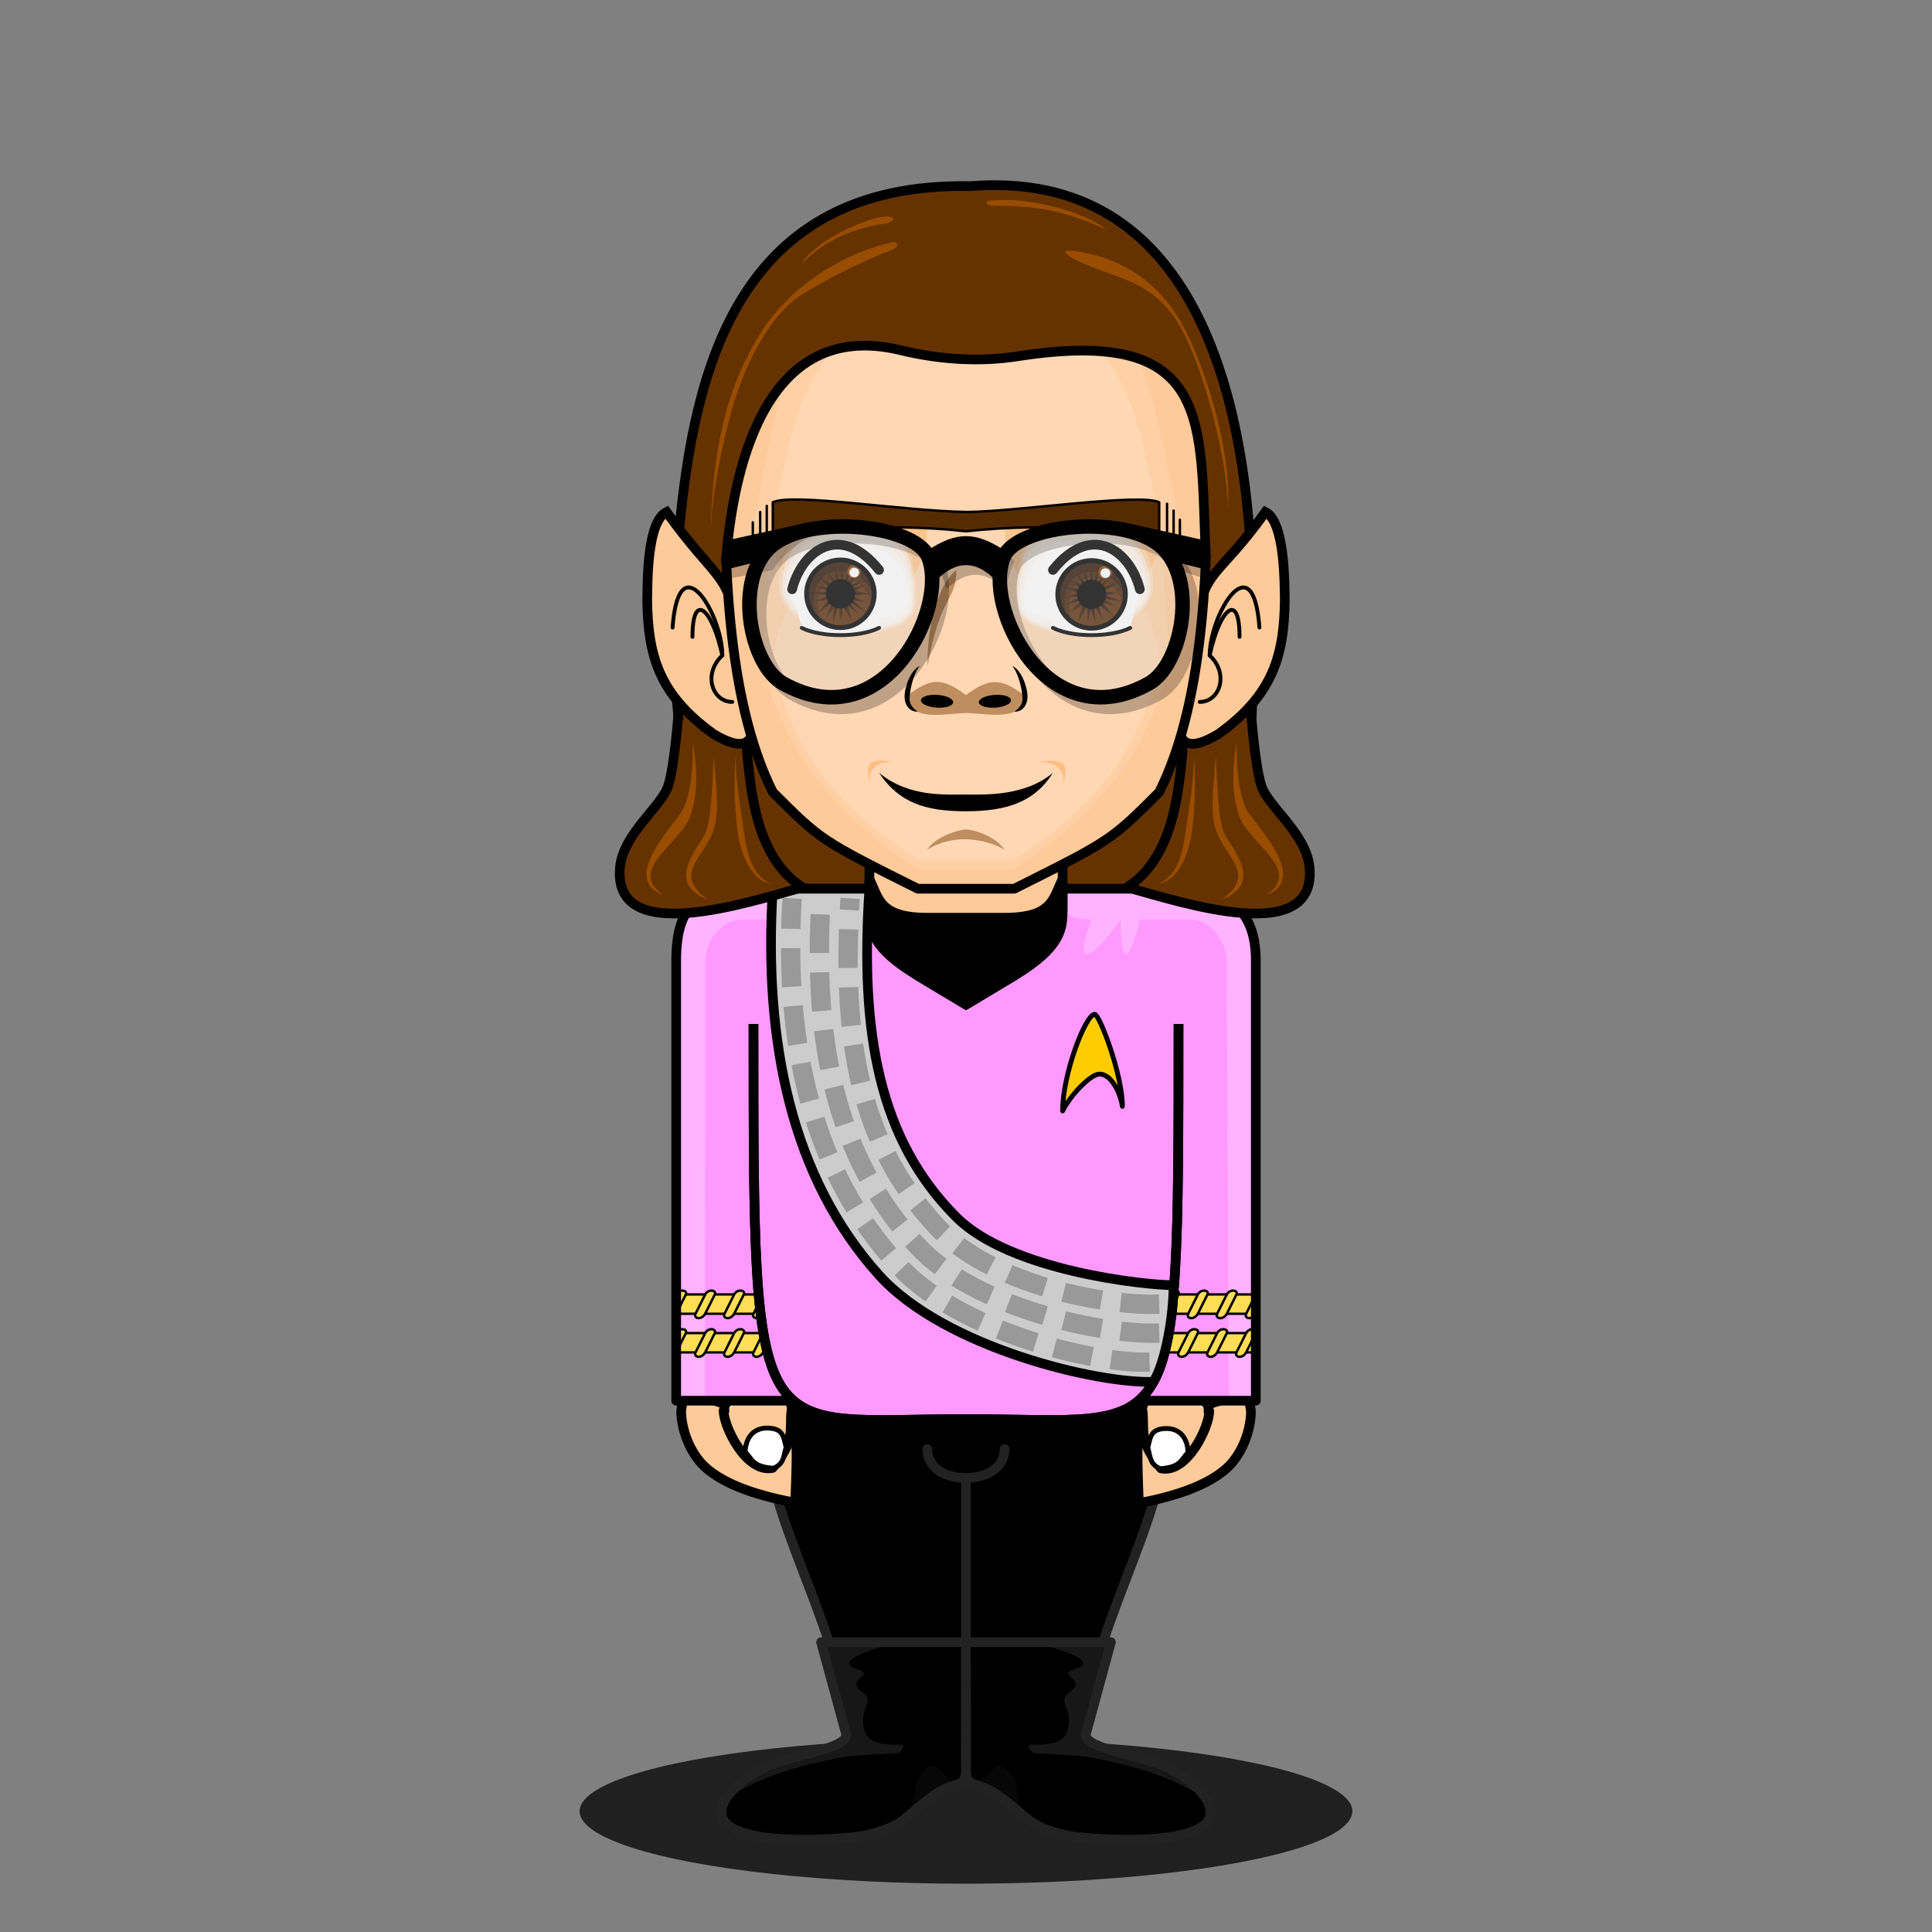 <svg id="svg-comp" viewBox="0 0 200 200" width="1000" height="1000" xmlns="http://www.w3.org/2000/svg" xmlns:xlink="http://www.w3.org/1999/xlink" version="1.1">

    <rect x="0" y="0" width="200" height="200" fill="#808080" stroke="none"/>

    <defs id="standardDefs"></defs>

    <g class="cat-design cat-design-bg" transform="translate(-0.0 -0.0) scale(1.0 1)">
        <g class="cat-layer cat-bg"><g class="des-layer des-loaded"><rect id="rect4528" style="fill:none;" x="-100" y="-100" width="400" height="400"></rect></g></g>
    </g>
    <g class="cat-design cat-design-0" transform="scale(1 1) translate(0 0)">
        <g class="dsgn-0 cat-layer cat-hr-b clip-ha"><g class="des-layer des-loaded"><path id="path922" class="m" style="fill:#663300;" d="M 77.208,100.601 C 73.669,95.303 68.119,77.606 70.318,54.785 71.898,38.384 76.297,18.82 100.453,19.267 c 23.428,-1.859 28.447,22.278 29.118,39.606 0.768,19.841 -1.173,38.478 -7.46,43.039 -6.731,5.266 -41.067,5.268 -44.903,-1.311 z"></path><path id="path914" class="outline" style="fill:none;stroke:#000000;stroke-width:1px;" d="M 77.208,100.601 C 73.669,95.303 68.119,77.606 70.318,54.785 71.898,38.384 76.297,18.82 100.453,19.267 c 23.428,-1.859 28.447,22.278 29.118,39.606 0.768,19.841 -1.173,38.478 -7.46,43.039 -6.731,5.266 -41.067,5.268 -44.903,-1.311 z"></path></g></g>
        <g class="dsgn-0 cat-layer cat-ba-b clip-ha"></g>
        <g class="dsgn-0 cat-layer cat-fc clip-ha"><g class="des-layer des-loaded"><path id="path3307-8-2-7-9" class="m" style="fill:#ffca99;stroke:#000000;" d="M 123.856,64.825 C 124.604,58.788 126,60 131,53 c 2,1 1.973,7.3 2,9.147 -0.08,5.724 -1.213,9.785 -6.878,13.846 -6.798,4.061 -3.399,-5.076 -2.266,-11.168 z"></path><path id="path4774-3-9-5-8" style="fill:none;stroke:#000000;stroke-width:0.4;stroke-linecap:round;stroke-linejoin:round;" d="m 128.316,65.925 c 0,-4.813 -2.061,-2.888 -3.091,1.925"></path><path id="path4772-5-9-8-7" style="fill:none;stroke:#000000;stroke-width:0.4;stroke-linecap:round;stroke-linejoin:round;" d="m 130.376,64.963 c -0.647,-8.911 -5.152,-1.331 -5.152,2.888 2.061,1.925 1.03,4.813 -1.03,4.813"></path><path id="path3307-8-2-1" class="m" style="fill:#ffca99;stroke:#000000;" d="M 76.144,64.825 C 75.455,59.269 74,60 69,53 c -2,1 -1.969,7.013 -2,9.147 0.08,5.724 1.213,9.785 6.878,13.846 6.798,4.061 3.399,-5.076 2.266,-11.168 z"></path><path id="path4774-3-9-7" style="fill:none;stroke:#000000;stroke-width:0.4;stroke-linecap:round;stroke-linejoin:round;" d="m 71.684,65.925 c 0,-4.813 2.061,-2.888 3.091,1.925"></path><path id="path4772-5-9-85" style="fill:none;stroke:#000000;stroke-width:0.4;stroke-linecap:round;stroke-linejoin:round;" d="m 69.624,64.963 c 0.647,-8.911 5.152,-1.331 5.152,2.888 -2.061,1.925 -1.03,4.813 1.03,4.813"></path><path id="path3734-6-8-0" class="ms" style="fill:#ffca99;" d="m 90.021,85 c -0.046,6.183 0,18 0,24 4.995,0 14.985,0 19.979,0 0,-6 0,-17.737 0,-24"></path><path id="path3846-0" class="outline" style="fill:none;stroke:#000000;" d="m 90.021,85 c -0.046,6.183 0,18 0,24 4.995,0 14.985,0 19.979,0 0,-6 0,-17.737 0,-24"></path><path id="path2470-3-5-7" class="ms" style="fill:#ffca99;" d="M 79.995,82 C 75,72 75,57 75,47 75,27 90.01,22 100,22 c 9.99,0 25,5 25,25 0,10 -0.005,25 -5,35 -4.995,5 -5.01,5 -15,10 H 95 C 85.01,87 84.99,87 79.995,82 Z"></path><path id="path3246-4-6-3" class="hs" style="opacity:0.5;fill:#ffd7b3;" d="M 105,90 H 95 c -7.5,-5 -13.5,-11 -16,-21 0,-5 0.5,-4 0.5,-11.5 0,-2.5 1,-1 -1.5,-3.5 C 80.5,41.5 81,39 84,33 c 2.5,-5 11,-7 16,-7 5,0 13.5,2 16,7 3,6 3.5,8.5 6,21 -2.5,2.5 -1.5,1 -1.5,3.5 0,7.5 0.5,6.5 0.5,11.5 -2.5,10 -8.5,16 -16,21 z"></path><path id="path4234" class="hs" style="fill:#ffd7b3;" d="m 105,89 c -5,0 -5,0 -10,0 -7.5,-5 -12.5,-10 -15,-20 0,-5 2.5,-5 2.5,-12.5 0,-2.5 0,0 -2.5,-2.5 2.5,-12.5 2.5,-12.5 7.5,-20 2.5,-5 7.5,-5 12.5,-5 5,0 10,0 12.5,5 5,7.5 5,7.5 7.5,20 -2.5,2.5 -2.5,0 -2.5,2.5 0,7.5 2.5,7.5 2.5,12.5 -2.5,10 -7.5,15 -15,20 z"></path><path id="path3840-63" class="outline" style="fill:none;stroke:#000000;stroke-linecap:round;stroke-linejoin:round;" d="M 80,82 C 75.005,72 75,57 75,47 75,27 90.01,22 100,22 c 9.99,0 25,5 25,25 0,10 -0.005,25 -5,35 -4.995,5 -5.01,5 -15,10 H 95 C 85.01,87 84.995,87 80,82 Z"></path></g></g>
        <g class="dsgn-0 cat-layer cat-eb-b clip-ha"><g class="des-layer des-loaded"><path id="path3459" class="ss" style="opacity:0.75;fill:#ffbd80;" d="m 88,62 c -5,0 -8,-3 -8,-6 2,-3 15,-3 16,-2 0,7 -4,8 -8,8 z"></path><path id="path3448" class="ss" style="opacity:0.75;fill:#ffbd80;" d="m 112,62 c 5,0 8,-3 8,-6 -2,-3 -15,-3 -16,-2 0,7 4,8 8,8 z"></path></g></g>
        <g class="dsgn-0 cat-layer cat-mu clip-ha"><g class="des-layer des-loaded"><path id="path4622" class="m" style="opacity:0.25;fill:#ffffff;" d="m 88.868,53.603 c -4.688,0.004 -8.138,2.001 -8.269,6.911 -0.092,3.44 4.761,5.141 7.647,5.14 3.269,-6.99e-4 6.533,-0.74 6.593,-3.449 0.07,-3.183 -0.514,-8.606 -5.97,-8.602 z"></path><path id="path4628" class="m" style="opacity:0.5;fill:#ffffff;" d="m 80.939,61.086 c 0.043,2.413 4.449,4.312 7.141,4.336 3.403,0.031 6.468,-0.811 6.52,-3.008 0.109,-4.584 -0.897,-8.186 -6.022,-8.152 -5.852,0.038 -7.705,3.113 -7.639,6.824 z"></path><path id="path4634" class="m" style="opacity:0.5;fill:#ffffff;" d="m 81.238,61.063 c 0.041,2.202 4.225,4.065 6.839,4.087 3.305,0.028 6.281,-0.74 6.332,-2.745 0.106,-4.183 -0.871,-7.297 -5.848,-7.267 -5.683,0.035 -7.386,2.538 -7.323,5.925 z"></path><path id="path4636" class="m" style="opacity:0.5;fill:#ffffff;" d="m 81.609,61.203 c 0.04,1.887 4.043,3.484 6.544,3.503 3.162,0.024 6.01,-0.634 6.059,-2.353 0.101,-3.585 -0.834,-6.402 -5.596,-6.376 -5.438,0.03 -7.068,2.323 -7.007,5.225 z"></path><path id="path4608" class="m" style="fill:#ffffff;" d="m 94.037,62.315 c -0.006,1.243 -2.479,1.933 -5.881,1.898 -3.92,-0.04 -5.952,-2.305 -6.025,-2.997 -0.171,-1.636 0.356,-4.745 6.933,-4.661 3.249,0.042 4.99,2.192 4.973,5.76 z"></path><path id="path4640" class="m" style="opacity:0.25;fill:#ffffff;" d="m 111.132,53.603 c 4.688,0.004 8.138,2.001 8.269,6.911 0.092,3.44 -4.761,5.141 -7.647,5.14 -3.269,-6.99e-4 -6.533,-0.74 -6.593,-3.449 -0.07,-3.183 0.514,-8.606 5.97,-8.602 z"></path><path id="path4642" class="m" style="opacity:0.5;fill:#ffffff;" d="m 119.061,61.086 c -0.043,2.413 -4.449,4.312 -7.141,4.336 -3.403,0.031 -6.468,-0.811 -6.52,-3.008 -0.109,-4.584 0.897,-8.186 6.022,-8.152 5.852,0.038 7.705,3.113 7.639,6.824 z"></path><path id="path4644" class="m" style="opacity:0.5;fill:#ffffff;" d="m 118.762,61.063 c -0.041,2.202 -4.225,4.065 -6.839,4.087 -3.305,0.028 -6.281,-0.74 -6.332,-2.745 -0.106,-4.183 0.871,-7.297 5.848,-7.267 5.683,0.035 7.386,2.538 7.323,5.925 z"></path><path id="path4646" class="m" style="opacity:0.5;fill:#ffffff;" d="m 118.391,61.203 c -0.04,1.887 -4.043,3.484 -6.544,3.503 -3.162,0.024 -6.01,-0.634 -6.059,-2.353 -0.101,-3.585 0.834,-6.402 5.596,-6.376 5.438,0.03 7.068,2.323 7.007,5.225 z"></path><path id="path4648" class="m" style="fill:#ffffff;" d="m 105.963,62.315 c 0.006,1.243 2.479,1.933 5.881,1.898 3.92,-0.04 5.952,-2.305 6.025,-2.997 0.171,-1.636 -0.356,-4.745 -6.933,-4.661 -3.249,0.042 -4.99,2.192 -4.973,5.76 z"></path></g></g>
        <g class="dsgn-0 cat-layer cat-bl"><g class="des-layer des-loaded"><path id="path5086-31" class="m" style="fill:#000000;" d="m 121,146 c 0,-8 -5.031,-12 -21,-12 -16,0 -21,4 -21,12 0,12 9,23 9,36 l 24,0 c 0,-13 9,-24 9,-36 z"></path><path id="path3864-8" class="outline" style="fill:none;stroke:#222222;stroke-width:1px;" d="m 121,146 c 0,-8 -5.031,-12 -21,-12 -16,0 -21,4 -21,12 0,12 9,23 9,36 l 24,0 c 0,-13 9,-24 9,-36 z"></path><path id="path4936-8" class="outline" style="fill:none;stroke:#222222;stroke-width:1px;stroke-linecap:round;" d="m 96,150 c 0,2 1.891,3 4,3 2,0 4,-1 4,-3 m -4,3 -0.002,28.631"></path></g></g>
        <g class="dsgn-0 cat-layer cat-sh"><g class="des-layer des-loaded"><ellipse id="path3060" style="opacity:0.75;fill:#000000;" cx="100" cy="187.5" rx="40" ry="7.5"></ellipse><path id="path4626" class="m" style="fill:#000000;" d="m 100,170 -0.015,13.334 c 0.054,1.602 -1.143,1.236 -2.725,2.13 -3.645,2.383 -3.314,3.562 -7.718,4.536 -1.847,0.409 -14.954,1.477 -14.85,-2.443 0.044,-1.661 2.302,-3.532 4.388,-4.542 2.888,-1.4 8.592,-1.94 8.531,-3.449 L 85,170 Z"></path><path id="path4344" class="s" style="fill:#070707;" d="m 99.998,184.129 c 0,0 -1.077,0.443 -1.885,-0.117 -0.482,-0.334 -1.116,-1.37 -1.558,-1.222 -0.717,0.241 -1.788,1.046 -1.848,2.61 -0.039,1.012 -0.435,1.95 -1.058,2.949 1.004,-0.885 2.295,-2.061 3.52,-2.808 0.789,-0.481 2.214,-0.85 2.829,-1.412 z"></path><path id="path3061" class="h" style="fill:#171717;" d="m 85,170 2.524,9.98 c -2.104,0.886 -4.681,1.607 -7.427,2.669 -1.712,0.706 -3.668,2.033 -4.065,3.08 3.329,-2.145 7.937,-3.204 11.125,-3.815 0.933,-0.179 4.623,-0.383 5.727,-0.417 0.391,-0.012 0.941,-0.913 0.41,-0.897 -3.123,0.093 -3.808,-0.65 -3.946,-2.237 -0.095,-1.097 0.49,-1.808 0.475,-2.3 -0.029,-0.932 -1.109,-1.001 -1.175,-1.693 -0.044,-0.457 0.785,-0.843 0.79,-1.125 0.009,-0.492 -1.579,-0.426 -1.547,-1.112 0.036,-0.758 3.621,-1.722 4.858,-2.115 z"></path><path id="path4620" class="outline" style="fill:none;stroke:#222222;stroke-width:1px;stroke-linecap:round;stroke-linejoin:round;" d="m 85,170 h 15 l -0.015,13.334 c 0.054,1.602 -1.143,1.236 -2.725,2.13 -3.645,2.383 -3.314,3.562 -7.718,4.536 -1.847,0.409 -14.954,1.477 -14.85,-2.443 0.044,-1.661 2.302,-3.532 4.388,-4.542 2.888,-1.4 8.592,-1.94 8.522,-3.457 z"></path><path id="path4577" class="m" style="fill:#000000;" d="m 100,170 0.015,13.334 c -0.054,1.602 1.143,1.236 2.725,2.13 3.645,2.383 3.314,3.562 7.718,4.536 1.847,0.409 14.954,1.477 14.85,-2.443 -0.044,-1.661 -2.302,-3.532 -4.388,-4.542 -2.889,-1.4 -8.592,-1.94 -8.531,-3.449 L 115,170 Z"></path><path id="path4579" class="s" style="fill:#070707;" d="m 100.002,184.129 c 0,0 1.077,0.443 1.885,-0.117 0.482,-0.334 1.116,-1.37 1.558,-1.222 0.717,0.241 1.788,1.046 1.848,2.61 0.039,1.012 0.435,1.95 1.058,2.949 -1.004,-0.885 -2.295,-2.061 -3.52,-2.808 -0.789,-0.481 -2.214,-0.85 -2.829,-1.412 z"></path><path id="path4581" class="h" style="fill:#171717;" d="m 115,170 -2.524,9.98 c 2.104,0.886 4.681,1.607 7.427,2.669 1.712,0.706 3.668,2.033 4.065,3.08 -3.329,-2.145 -7.937,-3.204 -11.125,-3.815 -0.933,-0.179 -4.623,-0.383 -5.727,-0.417 -0.391,-0.012 -0.941,-0.913 -0.41,-0.897 3.123,0.093 3.808,-0.65 3.946,-2.237 0.095,-1.097 -0.49,-1.808 -0.475,-2.3 0.029,-0.932 1.109,-1.001 1.175,-1.693 0.044,-0.457 -0.785,-0.843 -0.79,-1.125 -0.009,-0.492 1.579,-0.426 1.547,-1.112 -0.036,-0.758 -3.621,-1.722 -4.858,-2.115 z"></path><path id="path4583" class="outline" style="fill:none;stroke:#222222;stroke-width:1px;stroke-linecap:round;stroke-linejoin:round;" d="m 115,170 h -15 l 0.015,13.334 c -0.054,1.602 1.143,1.236 2.725,2.13 3.645,2.383 3.314,3.562 7.718,4.536 1.847,0.409 14.954,1.477 14.85,-2.443 -0.044,-1.661 -2.302,-3.532 -4.388,-4.542 -2.889,-1.4 -8.592,-1.94 -8.522,-3.457 z"></path></g></g>
        <g class="dsgn-0 cat-layer cat-bt"><g class="des-layer des-loaded"><path id="path5741-0" class="ms" style="fill:#ffca99;stroke:#000000;stroke-width:1;stroke-linecap:round;stroke-linejoin:round;" d="m 76.175,141.35 c 2.283,-0.007 4.126,1.219 4.951,2.557 1.615,2.11 1.39,6.406 1.192,11.656 -3.457,-0.654 -7.218,-1.731 -9.374,-3.736 -1.598,-1.514 -2.402,-3.908 -2.43,-5.725 0.186,-2.428 2.138,-4.319 5.66,-4.752 z"></path><path id="path5743-2" class="ms" style="fill:#ffca99;stroke:#000000;stroke-width:1px;stroke-linecap:round;stroke-linejoin:round;" d="m 81.928,146.017 c -0.211,2.185 0.42,3.119 -1.948,5.94 -2.706,0.573 -5.073,-4.243 -5.073,-5.94"></path><path id="path5745-3" style="fill:#e6e6e6;stroke:#000000;stroke-width:0.5;stroke-linecap:round;stroke-linejoin:round;" d="m 75.233,146.054 c -0.018,-0.394 0.011,-0.941 1.174,-1.045"></path><path id="path5747-2" style="fill:#e6e6e6;stroke:#000000;stroke-width:0.5;stroke-linecap:round;stroke-linejoin:round;" d="m 75.242,146.123 c -0.102,-0.309 -0.452,-0.699 -1.498,-0.902"></path><path id="path5749-0" style="fill:#ffffff;stroke:#000000;stroke-width:0.5;" d="m 79.595,147.834 c -1.482,-0.085 -2.403,0.872 -2.454,2.47 0.769,0.78 0.761,1.533 2.916,1.69 1.168,-0.463 1.047,-1.33 1.323,-2.171 -0.271,-1.092 -0.303,-1.905 -1.785,-1.989 z"></path><path id="path5073-1" class="ms" style="fill:#ffca99;stroke:#000000;stroke-width:1;stroke-linecap:round;stroke-linejoin:round;" d="m 123.935,141.398 c -2.245,-0.007 -4.056,1.219 -4.868,2.557 -1.587,2.11 -1.367,6.406 -1.172,11.656 3.399,-0.654 7.096,-1.731 9.216,-3.736 1.571,-1.514 2.361,-3.908 2.389,-5.725 -0.183,-2.428 -2.102,-4.319 -5.565,-4.752 z"></path><path id="path4855-6" class="ms" style="fill:#ffca99;stroke:#000000;stroke-width:1px;stroke-linecap:round;stroke-linejoin:round;" d="m 118.279,146.065 c 0.208,2.185 -0.412,3.119 1.915,5.94 2.66,0.573 4.988,-4.243 4.988,-5.94"></path><path id="path5641-8" style="fill:#e6e6e6;stroke:#000000;stroke-width:0.5;stroke-linecap:round;stroke-linejoin:round;" d="m 124.861,146.102 c 0.018,-0.394 -0.011,-0.941 -1.155,-1.045"></path><path id="path5643-2" style="fill:#e6e6e6;stroke:#000000;stroke-width:0.5;stroke-linecap:round;stroke-linejoin:round;" d="m 124.852,146.171 c 0.1,-0.309 0.445,-0.699 1.473,-0.902"></path><path id="path5645-5" style="fill:#ffffff;stroke:#000000;stroke-width:0.5;" d="m 120.573,147.882 c 1.457,-0.085 2.362,0.872 2.412,2.47 -0.756,0.78 -0.748,1.533 -2.867,1.69 -1.148,-0.463 -1.029,-1.33 -1.301,-2.171 0.267,-1.092 0.298,-1.905 1.755,-1.989 z"></path><path id="path4924-5" style="fill:none;stroke:#000000;stroke-width:1px;stroke-linecap:round;stroke-linejoin:round;" d="m 79.051,107.414 c 0,11.014 0,29.37 20.949,29.37 20.949,0 20.949,-18.356 20.949,-29.37"></path><path id="path3323-0-7-7" class="m" style="fill:#ff99ff;" d="m 70,145 c 0,-5.294 0,-40.294 0,-45.588 0,-5.294 2,-7.412 7,-7.412 1.875,0 9.016,0 13,0 0,3.706 0,1.059 0,2.118 0,2.118 2,5.294 5,5.294 4,0 6,0 10,0 3,0 5,-2.647 5,-5.294 0,-1.059 0,-1.059 0,-2.118 3.984,0 10.125,0 12,0 5,0 8,2.118 8,7.412 0,5.294 0,40.294 0,45.588"></path><path id="path3342-6-7-2" class="h" style="fill:#ffb3ff;" d="m 77,92 c -5,0 -7,2.118 -7,7.412 0,5.294 0.088,40.296 0.088,45.59 1.14,0 2.63,0 2.875,0 -2e-6,-1.985 0.037,-44.531 0.037,-45.59 0,-1.059 1,-4.235 4,-4.235 2.419,0 4,0 6,0 1,2.118 1,5.294 2,0 2,2.118 4,4.235 2,0 1,0 2,0 3,-1.059 0,-1.059 0,1.588 0,-2.118 -3.984,0 -11.125,0 -13,0 z m 33,0 c 0,0.529 0,1.059 0,2.118 1,1.059 2,1.059 3,1.059 -2,5.294 0,4.235 3,0 0,5.294 1,4.235 2,0 2,0 2.581,0 5,0 3,0 4,3.176 4,4.235 0,1.059 0.213,43.605 0.213,45.59 h 2.875 c 0,-5.294 -0.088,-40.296 -0.088,-45.59 0,-5.294 -3,-7.412 -8,-7.412 -1.875,0 -8.016,0 -12,0 z"></path><path id="path3122" style="fill:#ffdd55;stroke:#000000;stroke-width:0.25;stroke-linecap:round;stroke-linejoin:round;" d="m 121,134 h 9 v 2 h -9 z"></path><path id="path3124" style="fill:#ffdd55;stroke:#000000;stroke-width:0.25;stroke-linecap:round;stroke-linejoin:round;" d="m 124,134 c 0.364,-0.63 1.198,-0.423 1,0 l -1,2 c -0.409,0.715 -1.233,0.488 -1,0 z"></path><path id="path3126" style="fill:#ffdd55;stroke:#000000;stroke-width:0.25;stroke-linecap:round;stroke-linejoin:round;" d="m 127,134 c 0.364,-0.63 1.198,-0.423 1,0 l -1,2 c -0.409,0.715 -1.233,0.488 -1,0 z"></path><path id="path3128" style="fill:#ffdd55;stroke:#000000;stroke-width:0.25;stroke-linecap:round;stroke-linejoin:round;" d="m 121,134 c 0.364,-0.63 1.198,-0.423 1,0 l -1,2 c -0.409,0.715 -1.233,0.488 -1,0 z"></path><path id="path3132" style="fill:#ffdd55;stroke:#000000;stroke-width:0.25;stroke-linecap:round;stroke-linejoin:round;" d="M 130 134 L 129 136 C 128.767 136.488 129.591 136.715 130 136 L 130 134 z "></path><path id="path3134" style="fill:#ffdd55;stroke:#000000;stroke-width:0.25;stroke-linecap:round;stroke-linejoin:round;" d="M 120 138 L 120 140 L 130 140 L 130 138 L 120 138 z "></path><path id="path3136" style="fill:#ffdd55;stroke:#000000;stroke-width:0.25;stroke-linecap:round;stroke-linejoin:round;" d="m 123,138 c 0.364,-0.63 1.198,-0.423 1,0 l -1,2 c -0.409,0.715 -1.233,0.488 -1,0 z"></path><path id="path3138" style="fill:#ffdd55;stroke:#000000;stroke-width:0.25;stroke-linecap:round;stroke-linejoin:round;" d="m 126,138 c 0.364,-0.63 1.198,-0.423 1,0 l -1,2 c -0.409,0.715 -1.233,0.488 -1,0 z"></path><path id="path3140" style="fill:#ffdd55;stroke:#000000;stroke-width:0.25;stroke-linecap:round;stroke-linejoin:round;" d="m 120,138 c 0.364,-0.63 1.198,-0.423 1,0 l -1,2 c -0.409,0.715 -1.233,0.488 -1,0 z"></path><path id="path3142" style="fill:#ffdd55;stroke:#000000;stroke-width:0.25;stroke-linecap:round;stroke-linejoin:round;" d="m 129,138 c 0.364,-0.63 1.198,-0.423 1,0 l -1,2 c -0.409,0.715 -1.233,0.488 -1,0 z"></path><path id="path3089" style="fill:#ffdd55;stroke:#000000;stroke-width:0.25;stroke-linecap:round;stroke-linejoin:round;" d="m 70,134 h 9 v 2 h -9 z"></path><path id="path3093" style="fill:#ffdd55;stroke:#000000;stroke-width:0.25;stroke-linecap:round;stroke-linejoin:round;" d="m 73,134 c 0.364,-0.63 1.197,-0.423 1,0 l -1,2 c -0.409,0.715 -1.233,0.488 -1,0 z"></path><path id="path3095" style="fill:#ffdd55;stroke:#000000;stroke-width:0.25;stroke-linecap:round;stroke-linejoin:round;" d="m 76,134 c 0.364,-0.63 1.197,-0.423 1,0 l -1,2 c -0.409,0.715 -1.233,0.488 -1,0 z"></path><path id="path3099" style="fill:#ffdd55;stroke:#000000;stroke-width:0.25;stroke-linecap:round;stroke-linejoin:round;" d="M 70.711 133.605 C 70.482 133.58 70.182 133.685 70 134 L 70 136 L 71 134 C 71.099 133.789 70.94 133.631 70.711 133.605 z "></path><path id="path3103" style="fill:#ffdd55;stroke:#000000;stroke-width:0.25;stroke-linecap:round;stroke-linejoin:round;" d="m 79,134 c 0.364,-0.63 1.197,-0.423 1,0 l -1,2 c -0.409,0.715 -1.233,0.488 -1,0 z"></path><path id="path3105" style="fill:#ffdd55;stroke:#000000;stroke-width:0.25;stroke-linecap:round;stroke-linejoin:round;" d="m 70,138 h 10 l 1,2 H 70 Z"></path><path id="path3107" style="fill:#ffdd55;stroke:#000000;stroke-width:0.25;stroke-linecap:round;stroke-linejoin:round;" d="m 73,138 c 0.364,-0.63 1.197,-0.423 1,0 l -1,2 c -0.409,0.715 -1.233,0.488 -1,0 z"></path><path id="path3109" style="fill:#ffdd55;stroke:#000000;stroke-width:0.25;stroke-linecap:round;stroke-linejoin:round;" d="m 76,138 c 0.364,-0.63 1.197,-0.423 1,0 l -1,2 c -0.409,0.715 -1.233,0.488 -1,0 z"></path><path id="path3111" style="fill:#ffdd55;stroke:#000000;stroke-width:0.25;stroke-linecap:round;stroke-linejoin:round;" d="M 70.711 137.605 C 70.482 137.58 70.182 137.685 70 138 L 70 140 L 71 138 C 71.099 137.789 70.94 137.631 70.711 137.605 z "></path><path id="path3113" style="fill:#ffdd55;stroke:#000000;stroke-width:0.25;stroke-linecap:round;stroke-linejoin:round;" d="m 79,138 c 0.364,-0.63 1.197,-0.423 1,0 l -1,2 c -0.409,0.715 -1.233,0.488 -1,0 z"></path><path id="path3352-6-0-1" class="outline" style="fill:none;stroke:#000000;stroke-linecap:round;stroke-linejoin:round;" d="m 77,92 c -5,0 -7,2.112 -7,7.406 V 145 h 30 30 V 99.406 c 0,-5.294 -3,-7.406 -8,-7.406 h -12 v 2.125 c 0,1.875 0,3.875 -5,6.875 -5,3 -5,3 -5,3 0,0 0,0 -5,-3 -5,-3 -5,-5 -5,-6.875 v -2.125 z"></path><path id="path5728-6" class="m" style="fill:#ff99ff;stroke:#000000;" d="m 78,106 c 0,44.994 0,40.903 22,40.903 C 122,146.903 122,150.994 122,106"></path><path id="path3056" class="outline" style="fill:none;stroke:#000000;" d="m 78,106 c 0,44.994 0,40.903 22,40.903 C 122,146.903 122,150.994 122,106"></path><path id="path3057" style="fill:#ffcc00;stroke:#000000;stroke-width:0.5;stroke-linecap:round;stroke-linejoin:round;" d="m 110,115 c 0,-3.81 2.379,-10.017 3.333,-10 0.476,0.009 2.857,6.19 2.857,9.524 -0.12,-0.933 -0.952,-3.333 -2.381,-3.333 -0.952,0 -3.097,2.318 -3.81,3.81 z"></path><path id="path3352-6-0-1-0" class="outline" style="fill:#000000;stroke:#000000;stroke-linecap:round;" d="m 104,95 c 5,0 5,-2 6,-4 v 3.125 c 0,2.647 -2,4.875 -5,6.875 l -5,3 -5,-3 c -3,-2 -5,-4.757 -5,-6.875 v -3.125 c 1,2 1,4 6,4 z"></path></g></g>
        <g class="dsgn-0 cat-layer cat-ba"><g class="des-layer des-loaded"><path id="path3164" style="fill:#cccccc;stroke:#000000;stroke-width:1px;" d="m 99,126 c 5.554,5.554 19.488,7.044 22.488,7.044 -0.002,3.131 -0.801,7.904 -2.073,9.995 C 113.798,143.284 97.798,139.553 91,132 82,122 79,108 80,92 h 10 c -1,15 1,26 9,34 z"></path><path id="path3166" style="fill:none;stroke:#999999;stroke-width:2;stroke-dasharray:4, 2;" d="M 119,141 C 113.384,141.245 99.28,137.84 93,131 84.082,121.286 81.093,107.984 82,93"></path><path id="path3936" style="fill:none;stroke:#999999;stroke-width:2;stroke-dasharray:4, 2;" d="m 120,138 c -5.616,0.245 -18.975,-2.508 -25,-9 -8.472,-9.129 -10.907,-21.016 -10,-36"></path><path id="path3938" style="fill:none;stroke:#999999;stroke-width:2;stroke-dasharray:4, 2;" d="m 120,135 c -5.616,0.245 -17.482,-2.046 -23,-8 -7.969,-8.599 -9.907,-19.016 -9,-34"></path></g></g>
        <g class="dsgn-0 cat-layer cat-fc-t clip-ha"></g>
        <g class="dsgn-0 cat-layer cat-no clip-ha"><g class="des-layer des-loaded"><path id="path4268" class="ss" style="fill:#ffbd80;" d="m 94,71.958 c 2.4,-1.84 3.6,-1.798 6,0 2.4,-1.798 3.6,-1.798 6,0 -0.013,2.777 -3.543,1.93 -5.997,1.846 C 97.614,73.902 94,74.747 94,71.958 Z"></path><path id="path4264" class="ss" style="fill:#ffbd80;" d="m 96,69 c 0,-5.515 1.593,-8.897 3,-10 0,3.309 -1.593,2.279 -3,10 z"></path><path id="path3846" style="fill:#000000;" d="m 95.002,73.674 c -0.606,-0.41 -0.866,-0.888 -0.842,-1.417 0.062,-1.335 0.598,-2.824 1.061,-3.314 -0.881,0.339 -1.575,2.091 -1.579,3.157 -0.003,0.967 0.585,1.597 1.36,1.573 z"></path><path id="path3770" style="opacity:0.25;fill:#000000;" d="m 94,71.958 c 2.4,-1.84 3.6,-1.798 6,0 2.4,-1.798 3.6,-1.798 6,0 -0.013,2.777 -3.543,1.93 -5.997,1.846 C 97.614,73.902 94,74.747 94,71.958 Z"></path><path id="path4266" style="opacity:0.25;fill:#000000;" d="m 96,69 c 0,-5.515 1.593,-8.897 3,-10 0,3.309 -1.593,2.279 -3,10 z"></path><path id="path4270" style="fill:#000000;" d="m 105.005,73.674 c 0.606,-0.41 0.866,-0.888 0.842,-1.417 -0.062,-1.335 -0.598,-2.824 -1.061,-3.314 0.881,0.339 1.575,2.091 1.579,3.157 0.003,0.967 -0.585,1.597 -1.36,1.573 z"></path><path id="path3776" style="fill:#000000;" d="m 98.427,72.333 a 1.67,0.66 3.86 0 1 -0.509,0.865 1.67,0.66 3.86 0 1 -2.272,-0.295 1.67,0.66 3.86 0 1 0.329,-0.888 1.67,0.66 3.86 0 1 2.298,0.225"></path><path id="path4272" style="fill:#000000;" d="m 101.573,72.333 a 0.66,1.67 86.14 0 0 0.509,0.865 0.66,1.67 86.14 0 0 2.272,-0.295 0.66,1.67 86.14 0 0 -0.329,-0.888 0.66,1.67 86.14 0 0 -2.298,0.225"></path></g></g>
        <g class="dsgn-0 cat-layer cat-mo clip-ha"><g class="des-layer des-loaded"><path id="path3293" style="fill:#000000;" d="m 91,80 c 2.062,3.125 4.864,3.989 9,3.982 4.174,-0.007 7.072,-0.916 9,-3.982 -2.871,2.424 -6.986,2.264 -9,2.25 -2.071,-0.014 -5.903,0.319 -9,-2.25 z"></path><path id="path3309" class="ss" style="fill:#ffbd80;" d="m 100,85.875 c -0.825,0 -3.241,0.8 -3.999,2.065 1.358,-0.815 2.793,-1.085 3.976,-1.065 0.851,0.014 2.698,0.25 3.998,1.098 C 103.052,86.544 100.825,85.875 100,85.875 Z"></path><path id="path3309-3" class="ss" style="fill:#ffbd80;" d="m 90.071,79.054 c -0.342,0.359 -0.202,1.276 0.015,2.152 -0.071,-0.975 -0.039,-1.268 0.46,-1.775 0.358,-0.365 0.636,-0.454 1.725,-0.601 -1.003,-0.149 -1.857,-0.135 -2.199,0.225 z"></path><path id="path3309-3-6" class="ss" style="fill:#ffbd80;" d="m 110.06,79.082 c 0.375,0.373 0.221,1.325 -0.016,2.233 0.078,-1.012 0.042,-1.316 -0.505,-1.843 -0.393,-0.379 -0.698,-0.471 -1.893,-0.624 1.101,-0.155 2.038,-0.14 2.414,0.233 z"></path><path id="path3455" style="opacity:0.25;fill:#000000;" d="m 100,85.875 c -0.825,0 -3.241,0.8 -3.999,2.065 1.358,-0.815 2.793,-1.085 3.976,-1.065 0.851,0.014 2.698,0.25 3.998,1.098 C 103.052,86.544 100.825,85.875 100,85.875 Z"></path></g></g>
        <g class="dsgn-0 cat-layer cat-fh clip-ha"></g>
        <g class="dsgn-0 cat-layer cat-eb clip-ha"><g class="des-layer des-loaded"><path id="path3706" class="outline" style="fill:none;stroke:#000000;stroke-width:0.25;stroke-linecap:round;stroke-linejoin:round;" d="m 77.93,54.075 c 0,0.57 0,1.139 0,1.709"></path><path id="path3709" class="outline" style="fill:none;stroke:#000000;stroke-width:0.25;stroke-linecap:round;stroke-linejoin:round;" d="m 78.695,53 c 0,0.965 0,1.93 0,2.896"></path><path id="path3711" class="outline" style="fill:none;stroke:#000000;stroke-width:0.25;stroke-linecap:round;stroke-linejoin:round;" d="m 121.492,52.85 c 0,1.086 0,2.173 0,3.259"></path><path id="path3717" class="outline" style="fill:none;stroke:#000000;stroke-width:0.25;stroke-linecap:round;stroke-linejoin:round;" d="m 122.141,53.805 c 0,0.75 0,1.5 0,2.249"></path><path id="path3455" class="outline" style="fill:none;stroke:#000000;stroke-width:0.25;stroke-linecap:round;stroke-linejoin:round;" d="m 79.375,52.365 c 0,1.219 0,2.437 0,3.656"></path><path id="path3457" class="outline" style="fill:none;stroke:#000000;stroke-width:0.25;stroke-linecap:round;stroke-linejoin:round;" d="m 120.813,52.149 c 0,1.319 0,2.638 0,3.957"></path><path id="path3337" class="s" style="fill:#572b00;" d="m 80,52 0,4 c 2,-1 11,-2 20,-1 9,-1 18,0 20,1 l 0,-4 c -2,-1 -15,1 -20,1 -6.644,-0.118 -18,-2 -20,-1 z"></path><path id="path3456" class="outline" style="fill:none;stroke:#000000;stroke-width:0.25;stroke-linecap:round;stroke-linejoin:round;" d="m 80,52 0,4 c 2,-1 11,-2 20,-1 9,-1 18,0 20,1 l 0,-4 c -2,-1 -15,1 -20,1 -6.644,-0.118 -18,-2 -20,-1 z"></path></g></g>
        <g class="dsgn-0 cat-layer cat-ey clip-ha"><g class="des-layer des-loaded"><path id="path3640-9" style="fill:#ffffff;" d="m 109,59 c 4,-5 8,-2 9,2 -1,4 0,0 -1,4 -2,1 -6,1 -8,0"></path><path id="path3642-2" style="fill:none;stroke:#000000;stroke-width:0.4;stroke-linecap:round;stroke-linejoin:round;" d="m 117,65 c -2,1 -6,1 -8,0"></path><path id="path3644-4" style="fill:none;stroke:#000000;stroke-width:1;stroke-linecap:round;stroke-linejoin:round;" d="m 109,59 c 4,-5 8,-2 9,2"></path><path id="path3646-5" style="fill:#ffffff;" d="m 91,59 c -4,-5 -8,-2 -9,2 1,4 0,0 1,4 2,1 6,1 8,0"></path><path id="path3658-7" style="fill:none;stroke:#000000;stroke-width:0.4;stroke-linecap:round;stroke-linejoin:round;" d="m 83,65 c 2,1 6,1 8,0"></path><path id="path3660-1" style="fill:none;stroke:#000000;stroke-width:1;stroke-linecap:round;stroke-linejoin:round;" d="m 91,59 c -4,-5 -8,-2 -9,2"></path><path id="path3205-3-5" class="m" style="fill:#5a2d0c;" d="m 90.5,61.469 a 3.5,3.5 0 0 1 -3.5,3.5 3.5,3.5 0 0 1 -3.5,-3.5 3.5,3.5 0 0 1 3.5,-3.5 3.5,3.5 0 0 1 3.5,3.5 z"></path><path id="path4244-5" class="s" style="opacity:0.75;fill:#2d1606;" d="m 86.438,58.72 0.044,1.284 -0.96,-0.817 0.625,1.252 -1.518,-0.874 1.044,1.202 -1.394,-0.167 1.411,0.605 -1.697,0.164 1.7,0.279 -1.426,0.596 1.403,-0.114 -1.033,1.397 1.472,-1.085 -0.632,1.553 0.832,-1.086 -0.113,1.535 0.608,-1.672 0.259,1.586 0.212,-1.542 0.895,1.489 -0.356,-1.532 1.105,0.808 -0.963,-1.201 1.643,0.971 -1.174,-1.16 1.116,0.133 -1.181,-0.643 1.66,-0.216 -1.445,-0.305 1.043,-0.67 -1.353,0.365 1.532,-1.017 -1.76,0.715 0.892,-1.294 -1.128,0.894 0.343,-1.398 -0.785,1.377 -0.207,-1.568 -0.173,1.586 -0.541,-1.431 z"></path><path id="path4260-4" class="s" style="fill:#2d1606;" d="m 86.546,59.395 0.016,0.797 -0.676,-0.583 0.323,0.887 -0.989,-0.45 0.639,0.782 -1.023,-0.09 1.001,0.483 -1.133,0.167 1.117,0.234 -0.936,0.481 0.959,-0.072 -0.769,1.081 1.111,-0.783 -0.434,1.199 0.655,-0.878 -0.105,1.223 0.521,-1.25 0.237,1.148 0.186,-1.12 0.731,1.16 -0.264,-1.206 0.817,0.623 -0.635,-0.919 1.266,0.697 -0.944,-0.918 0.92,0.111 -0.901,-0.55 1.249,-0.187 -1.095,-0.268 0.76,-0.489 -1.105,0.237 1.051,-0.73 -1.184,0.407 0.591,-0.936 -0.821,0.653 0.196,-0.941 -0.556,0.838 -0.172,-0.94 -0.164,0.924 z"></path><path id="path4263-7" style="opacity:0.5;fill:#000000;" d="m 86.663,59.747 -0.039,0.576 -0.478,-0.328 0.146,0.545 -0.701,-0.207 0.341,0.517 -0.515,0.031 0.537,0.35 -0.669,0.167 0.642,0.201 -0.483,0.348 0.473,0.038 -0.327,0.594 0.636,-0.341 -0.169,0.691 0.368,-0.359 0.049,0.549 0.355,-0.609 0.226,0.672 0.153,-0.678 0.466,0.629 -0.054,-0.61 0.463,0.236 -0.293,-0.566 0.746,0.333 -0.447,-0.498 0.544,-0.011 -0.514,-0.406 0.686,-0.187 -0.465,-0.235 0.263,-0.279 -0.674,0.06 0.565,-0.476 -0.709,0.208 0.37,-0.649 -0.566,0.454 0.107,-0.709 -0.402,0.551 -0.138,-0.631 -0.153,0.582 z"></path><ellipse id="path3211-6" style="fill:#000000;" cx="87" cy="61.469" rx="1.5" ry="1.5"></ellipse><path id="path4657-5" class="s" style="opacity:0.5;fill:#2d1606;" d="m 84.918,64.198 c -2.649,-2.272 -1.193,-4.92 0.263,-5.898 1.455,-0.978 6.164,-0.266 5.168,4.461 -0.272,-1.843 -2.456,-3.439 -3.812,-2.978 -1.357,0.461 -2.317,1.647 -1.618,4.415 z"></path><path id="path3207-6" class="s" style="fill:#2d1606;" d="m 84.429,63.86 c -1.871,-2.214 -0.712,-4.475 0.743,-5.453 1.455,-0.978 5.212,-0.508 5.425,3.348 -1.048,-2.052 -2.484,-2.915 -4.369,-2.524 -1.382,0.287 -2.539,2.044 -1.799,4.628 z"></path><ellipse id="ellipse4659-9" class="h" style="fill:#874312;" cx="88.403" cy="59.176" rx="0.693" ry="0.677"></ellipse><ellipse id="path3209-3" style="fill:#ffffff;" cx="88.432" cy="59.264" rx="0.5" ry="0.495"></ellipse><ellipse id="path3213-7" style="fill:none;stroke:#000000;stroke-width:0.5;stroke-linecap:round;stroke-linejoin:round;" cx="87" cy="61.469" rx="3.5" ry="3.5"></ellipse><path id="path4286-4" class="m" style="fill:#5a2d0c;" d="m 116.5,61.531 a 3.5,3.5 0 0 1 -3.5,3.5 3.5,3.5 0 0 1 -3.5,-3.5 3.5,3.5 0 0 1 3.5,-3.5 3.5,3.5 0 0 1 3.5,3.5 z"></path><path id="path4288-5" class="s" style="opacity:0.75;fill:#2d1606;" d="m 111.384,59.237 0.546,1.163 -1.204,-0.374 1.067,0.906 -1.739,-0.206 1.433,0.695 -1.347,0.394 1.536,0.001 -1.495,0.818 1.673,-0.411 -1.077,1.108 1.245,-0.657 -0.401,1.691 0.927,-1.576 0.029,1.677 0.338,-1.325 0.499,1.456 -0.099,-1.777 0.862,1.357 -0.412,-1.501 1.408,1.018 -0.93,-1.269 1.333,0.308 -1.358,-0.726 1.892,0.247 -1.536,-0.605 1.078,-0.317 -1.338,-0.127 1.441,-0.852 -1.448,0.288 0.695,-1.026 -1.101,0.868 1.008,-1.537 -1.337,1.35 0.312,-1.54 -0.686,1.266 -0.235,-1.42 -0.18,1.574 -0.807,-1.361 0.464,1.526 -1.06,-1.103 z"></path><path id="path4290-2" class="s" style="fill:#2d1606;" d="m 111.75,59.815 0.328,0.727 -0.851,-0.27 0.646,0.689 -1.086,-0.025 0.895,0.468 -0.976,0.319 1.11,0.051 -0.976,0.599 1.119,-0.224 -0.671,0.81 0.854,-0.444 -0.283,1.296 0.714,-1.157 0.072,1.273 0.257,-1.065 0.384,1.166 -0.012,-1.354 0.669,0.962 -0.269,-1.102 1.128,0.779 -0.717,-1.005 0.996,0.251 -0.946,-0.595 1.438,0.144 -1.229,-0.473 0.889,-0.26 -1.045,-0.152 1.075,-0.663 -1.112,0.184 0.506,-0.749 -0.923,0.653 0.679,-1.085 -0.928,0.84 0.176,-1.093 -0.498,0.923 -0.19,-0.942 -0.182,0.99 -0.527,-0.797 0.212,0.914 z"></path><path id="path4292-5" style="opacity:0.5;fill:#000000;" d="m 111.995,60.092 0.19,0.545 -0.568,-0.114 0.349,0.443 -0.726,0.086 0.516,0.341 -0.461,0.231 0.631,0.111 -0.549,0.416 0.669,-0.067 -0.307,0.51 0.45,-0.151 -0.067,0.675 0.451,-0.564 0.116,0.702 0.197,-0.475 0.261,0.486 0.087,-0.7 0.472,0.53 -0.126,-0.683 0.676,0.395 -0.289,-0.539 0.519,0.035 -0.492,-0.405 0.817,0.013 -0.606,-0.282 0.496,-0.224 -0.632,-0.172 0.557,-0.441 -0.52,-0.033 0.132,-0.36 -0.596,0.321 0.332,-0.66 -0.57,0.47 0.086,-0.742 -0.342,0.64 -0.18,-0.694 -0.153,0.665 -0.375,-0.526 0.088,0.595 z"></path><ellipse id="ellipse4298-4" style="fill:#000000;" cx="113" cy="61.531" rx="1.5" ry="1.5"></ellipse><path id="path4300-7" class="s" style="opacity:0.5;fill:#2d1606;" d="m 110.918,64.261 c -2.649,-2.272 -1.193,-4.92 0.263,-5.898 1.455,-0.978 6.164,-0.266 5.168,4.461 -0.272,-1.843 -2.456,-3.439 -3.812,-2.978 -1.357,0.461 -2.317,1.647 -1.618,4.415 z"></path><path id="path4302-4" class="s" style="fill:#2d1606;" d="m 110.429,63.923 c -1.871,-2.214 -0.712,-4.475 0.743,-5.453 1.455,-0.978 5.212,-0.508 5.425,3.348 -1.048,-2.052 -2.484,-2.915 -4.369,-2.524 -1.382,0.287 -2.539,2.044 -1.799,4.628 z"></path><ellipse id="ellipse4304-4" class="h" style="fill:#874312;" cx="114.403" cy="59.239" rx="0.693" ry="0.677"></ellipse><ellipse id="ellipse4306-3" style="fill:#ffffff;" cx="114.432" cy="59.327" rx="0.5" ry="0.495"></ellipse><ellipse id="ellipse4308-0" style="fill:none;stroke:#000000;stroke-width:0.5;stroke-linecap:round;stroke-linejoin:round;" cx="113" cy="61.531" rx="3.5" ry="3.5"></ellipse></g></g>
        <g class="dsgn-0 cat-layer cat-fa clip-ha"><g class="des-layer des-loaded"><path id="path3974" style="fill:none;stroke:#000000;stroke-width:1.5;opacity:0.25;" d="m 80.447,57.93 c 3.619,-3.902 15.221,-2.69 16.641,0.708 2.189,5.238 -4.57,18.993 -15.048,13.1 -3.286,-1.848 -5.015,-10.12 -1.593,-13.809 z"></path><path id="path3976" style="fill:#000000;opacity:0.25;" d="m 85,55 -10,2 v 3 l 5,-1 c 0.963,-1.58 3.173,-3.247 5,-4 z"></path><path id="path3978" style="fill:none;stroke:#000000;stroke-width:1.5;opacity:0.25;" d="m 121.553,57.93 c -3.619,-3.902 -15.221,-2.69 -16.641,0.708 -2.189,5.238 4.57,18.993 15.048,13.1 3.286,-1.848 5.015,-10.12 1.593,-13.809 z"></path><path id="path3980" style="fill:#000000;opacity:0.25;" d="m 117,55 8,2 v 3 l -3,-1 c -0.963,-1.58 -3.173,-3.247 -5,-4 z"></path><path id="path3982" style="fill:#000000;opacity:0.25;" d="m 97,58 c 3,-2 5,-2 8,0 l -1,3 c -2,-2 -4,-2 -6,0 z"></path><path id="path3959" class="m" style="opacity:0.25;fill:#cccccc;" d="m 79.447,56.93 c 3.619,-3.902 15.221,-2.69 16.641,0.708 2.189,5.238 -4.57,18.993 -15.048,13.1 -3.286,-1.848 -5.015,-10.12 -1.593,-13.809 z"></path><path id="path3961" class="m" style="opacity:0.25;fill:#cccccc;" d="m 120.553,56.93 c -3.619,-3.902 -15.221,-2.69 -16.641,0.708 -2.189,5.238 4.57,18.993 15.048,13.1 3.286,-1.848 5.015,-10.12 1.593,-13.809 z"></path><path id="path3166" style="fill:none;stroke:#000000;stroke-width:1.5;" d="m 79.447,56.93 c 3.619,-3.902 15.221,-2.69 16.641,0.708 2.189,5.238 -4.57,18.993 -15.048,13.1 -3.286,-1.848 -5.015,-10.12 -1.593,-13.809 z"></path><path id="path3168" style="fill:#000000;" d="m 84,54 -9,2 v 3 l 4,-1 c 0.963,-1.58 3.173,-3.247 5,-4 z"></path><path id="path3166-7" style="fill:none;stroke:#000000;stroke-width:1.5;" d="m 120.553,56.93 c -3.619,-3.902 -15.221,-2.69 -16.641,0.708 -2.189,5.238 4.57,18.993 15.048,13.1 3.286,-1.848 5.015,-10.12 1.593,-13.809 z"></path><path id="path3168-6" style="fill:#000000;" d="m 116,54 9,2 v 3 l -4,-1 c -0.963,-1.58 -3.173,-3.247 -5,-4 z"></path><path id="path3963" style="fill:#000000;" d="m 96,57 c 3,-2 5,-2 8,0 l -1,3 c -2,-2 -4,-2 -6,0 z"></path></g></g>
        <g class="dsgn-0 cat-layer cat-hr clip-ha"><g class="des-layer des-loaded"><path id="path891" class="m" style="fill:#663300;" d="m 77.311,77.721 c 0.446,4.423 1,11.085 5.756,14.133 -5.861,1.636 -19.707,6.176 -18.88,-2.117 0.345,-3.459 4.366,-6.311 5.004,-8.454 0.666,-2.238 1.03,-7.368 1.03,-7.368 2.266,3.069 5.578,4.234 7.091,3.806 z"></path><path id="path3290" class="m" style="fill:#663300;" d="M 124.906,57.484 C 124.218,43.727 125.689,33.713 105.315,36.887 101.63,37.461 97.461,37.282 93.244,36.256 78.779,32.738 75.823,49.359 75.033,58.121 c -1.512,-1.222 -4.108,-1.439 -3.909,-5.537 2.712,-15.466 6.176,-32.867 29.576,-32.326 20.621,-1.571 25.792,16.65 27.503,32.645 0.523,3.395 -1.955,4.448 -3.298,4.581 z"></path><path id="path910" class="outline" style="fill:none;stroke:#000000;stroke-width:1;stroke-linecap:round;stroke-linejoin:round;" d="m 77.311,77.721 c 0.446,4.423 1,11.085 5.756,14.133 -5.861,1.636 -19.707,6.176 -18.88,-2.117 0.345,-3.459 4.366,-6.311 5.004,-8.454 0.666,-2.238 1.03,-7.368 1.03,-7.368"></path><path id="path912" class="m" style="fill:#663300;" d="m 122.434,77.721 c -0.446,4.423 -1,11.085 -5.756,14.133 5.861,1.636 19.707,6.176 18.88,-2.117 -0.345,-3.459 -4.366,-6.311 -5.004,-8.454 -0.666,-2.238 -1.03,-7.368 -1.03,-7.368 -2.266,3.069 -5.578,4.234 -7.091,3.806 z"></path><path id="path919" class="h" style="fill:#994d00;" d="m 126.739,86.275 c 0.637,1.44 4.284,5.12 -0.296,6.858 3.832,-2.698 0.287,-4.326 -0.631,-7.424 -0.411,-1.389 -0.365,-3.164 0.056,-7.388 0.163,3.89 0.303,6.672 0.87,7.954 z m -3.323,-0.37 c -0.278,2.243 -1.248,5.075 -3.471,5.634 2.226,-1.167 2.539,-3.554 2.957,-6.576 0.322,-2.332 0.574,-3.327 0.733,-6.637 0.142,3.424 0.014,5.707 -0.218,7.579 z m 5.586,-2.195 c 0.637,1.44 6.698,7.189 2.119,8.927 3.832,-2.698 -2.017,-5.319 -2.935,-8.417 -0.411,-1.389 -0.834,-3.522 -0.165,-7.36 -0.03,3.835 0.413,5.568 0.98,6.85 z m -55.995,2.566 c -0.637,1.44 -4.284,5.12 0.296,6.858 -3.832,-2.698 -0.287,-4.326 0.631,-7.424 0.411,-1.389 0.365,-3.164 -0.056,-7.388 -0.163,3.89 -0.303,6.672 -0.87,7.954 z m 3.323,-0.37 c 0.278,2.243 1.248,5.075 3.471,5.634 -2.226,-1.167 -2.539,-3.554 -2.957,-6.576 -0.322,-2.332 -0.574,-3.327 -0.733,-6.637 -0.142,3.424 -0.014,5.707 0.218,7.579 z m 26.453,-65.144 c -0.981,-0.064 -0.857,0.576 0.055,0.52 2.888,0.054 6.601,0.051 11.707,2.515 -2.213,-1.945 -8.417,-3.429 -11.762,-3.035 z m -11.244,1.666 c -1.936,0.149 -7.258,2.524 -8.58,4.952 2.888,-3.223 7.193,-4.041 8.658,-4.235 1.153,-0.224 1.16,-0.806 -0.078,-0.717 z m 19.68,4.4 c 3.964,1.996 6.97,1.856 9.95,5.483 2.981,3.627 5.877,14.891 5.954,20.274 0.362,-6.549 -2.675,-15.251 -4.669,-18.875 -1.994,-3.624 -4.816,-6.03 -8.813,-7.217 -1.677,-0.451 -4.978,-1.112 -2.422,0.335 z M 92.241,25.111 c -5.2,1.187 -10.694,4.726 -13.614,9.543 -3.548,5.852 -4.858,11.83 -5.094,20.987 0.174,-5.015 1.268,-9.607 2.172,-13.02 0.904,-3.413 3.415,-9.695 7.334,-12.139 3.919,-2.444 7.876,-4.074 9.461,-4.672 0.71,-0.467 0.352,-0.901 -0.259,-0.7 z M 70.744,83.709 c -0.637,1.44 -6.698,7.189 -2.119,8.927 -3.832,-2.698 2.017,-5.319 2.935,-8.417 0.411,-1.389 0.834,-3.522 0.165,-7.36 0.03,3.835 -0.413,5.568 -0.98,6.85 z"></path><path id="path921" class="outline" style="fill:none;stroke:#000000;stroke-width:1;stroke-linecap:round;stroke-linejoin:round;" d="m 122.434,77.721 c -0.446,4.423 -1,11.085 -5.756,14.133 5.861,1.636 19.707,6.176 18.88,-2.117 -0.345,-3.459 -4.366,-6.311 -5.004,-8.454 -0.666,-2.238 -1.03,-7.368 -1.03,-7.368"></path><path id="path892" class="outline" style="fill:none;stroke:#000000;stroke-linecap:round;" d="M 124.82,57.435 C 124.173,43.678 125.689,33.713 105.315,36.887 101.63,37.461 97.461,37.282 93.244,36.256 78.779,32.738 75.851,49.525 75.144,57.983"></path></g></g>
        <g class="dsgn-0 cat-layer cat-ha"></g>
        <g class="dsgn-0 cat-layer cat-bt-t"></g>
        <g class="dsgn-0 cat-layer cat-pt" transform="scale(1 1) translate(0 0)"></g>
        <g class="dsgn-0 cat-layer cat-lk"></g>
    </g>
    <g class="cat-design cat-design-1">
        <g class="dsgn-1 cat-layer cat-hr-b clip-ha"><!-- hr1b --></g>
        <g class="dsgn-1 cat-layer cat-ba-b clip-ha"><!-- ba1b --></g>
        <g class="dsgn-1 cat-layer cat-fc clip-ha"><!-- fc1 --></g>
        <g class="dsgn-1 cat-layer cat-eb-b clip-ha"><!-- eb1b --></g>
        <g class="dsgn-1 cat-layer cat-mu clip-ha"><!-- mu1 --></g>
        <g class="dsgn-1 cat-layer cat-bl"><!-- bl1 --></g>
        <g class="dsgn-1 cat-layer cat-sh"><!-- sh1 --></g>
        <g class="dsgn-1 cat-layer cat-bt"><!-- bt1 --></g>
        <g class="dsgn-1 cat-layer cat-ba"><!-- ba1 --></g>
        <g class="dsgn-1 cat-layer cat-fc-t clip-ha"><!-- fc1t --></g>
        <g class="dsgn-1 cat-layer cat-no clip-ha"><!-- no1 --></g>
        <g class="dsgn-1 cat-layer cat-mo clip-ha"><!-- mo1 --></g>
        <g class="dsgn-1 cat-layer cat-fh clip-ha"><!-- fh1 --></g>
        <g class="dsgn-1 cat-layer cat-eb clip-ha"><!-- eb1 --></g>
        <g class="dsgn-1 cat-layer cat-ey clip-ha"><!-- ey1 --></g>
        <g class="dsgn-1 cat-layer cat-fa clip-ha"><!-- fa1 --></g>
        <g class="dsgn-1 cat-layer cat-hr clip-ha"><!-- hr1 --></g>
        <g class="dsgn-1 cat-layer cat-ha"><!-- ha1 --></g>
        <g class="dsgn-1 cat-layer cat-bt-t"><!-- bt1t --></g>
        <g class="dsgn-1 cat-layer cat-pt"><!-- pt1 --></g>
        <g class="dsgn-1 cat-layer cat-lk"></g>
    </g>
    <g class="cat-design cat-design-bg" transform="translate(-0.0 -0.0) scale(1.0 1)">
        <g class="cat-layer cat-bg-t"></g>
    </g>
</svg>
